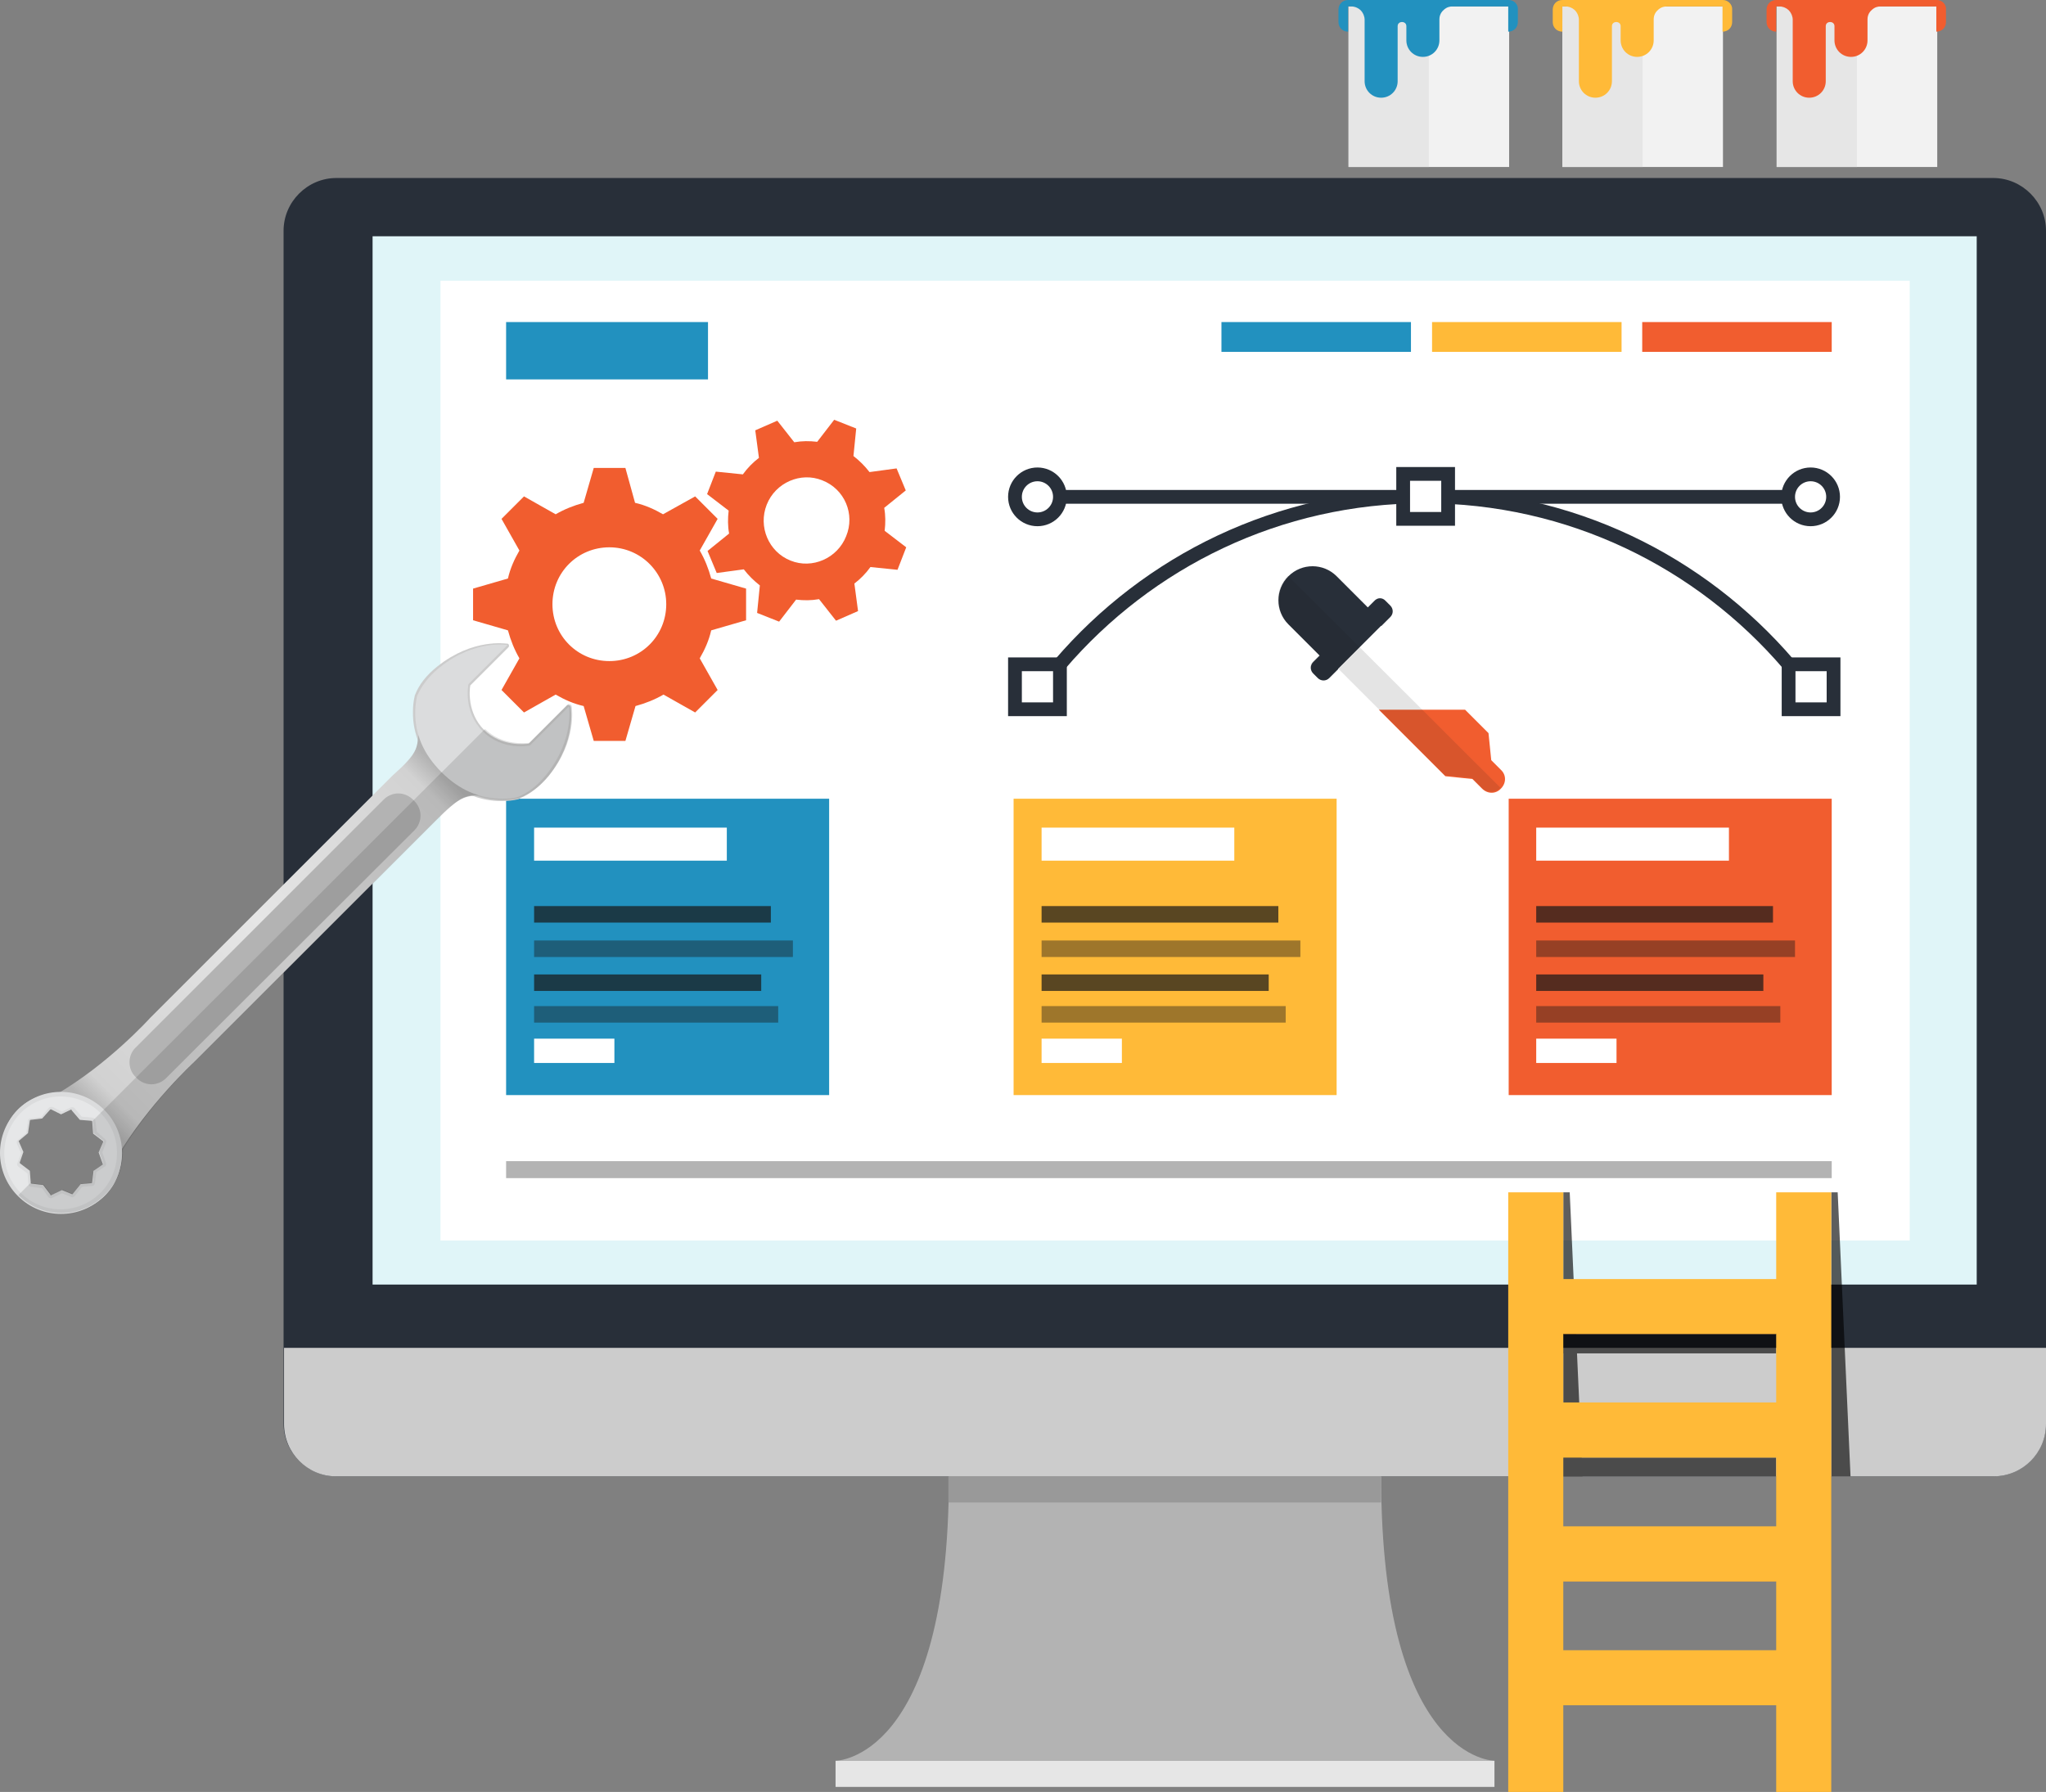 <?xml version="1.0" encoding="utf-8"?>
<!-- Generator: Adobe Illustrator 21.1.0, SVG Export Plug-In . SVG Version: 6.00 Build 0)  -->
<svg version="1.1" id="Layer_1" xmlns="http://www.w3.org/2000/svg" xmlns:xlink="http://www.w3.org/1999/xlink" x="0px" y="0px"
	 viewBox="0 0 445.9 390.6" style="enable-background:new 0 0 445.9 390.6;" xml:space="preserve">
<rect x="0" y="0" width="445.9" height="390.6" fill="#808080" stroke="none"/>
<style type="text/css">
	.st0{fill:#B3B3B3;}
	.st1{fill:#282F39;}
	.st2{fill:#CCCCCC;}
	.st3{fill:#E0F5F8;}
	.st4{fill:#FFFFFF;}
	.st5{fill:#E6E6E6;}
	.st6{fill:#999999;}
	.st7{fill:none;stroke:#282F39;stroke-width:3;stroke-miterlimit:10;}
	.st8{fill:#FFFFFF;stroke:#282F39;stroke-width:3;stroke-miterlimit:10;}
	.st9{fill:#2291BF;}
	.st10{opacity:0.72;fill:#1A1A1A;enable-background:new    ;}
	.st11{opacity:0.42;fill:#1A1A1A;enable-background:new    ;}
	.st12{fill:#FFBA38;}
	.st13{fill:#F15D2F;}
	.st14{opacity:0.63;}
	.st15{fill:#E59D35;}
	.st16{opacity:0.12;fill:#1A1A1A;enable-background:new    ;}
	.st17{fill:#F2F2F2;}
	.st18{fill:url(#SVGID_1_);}
	.st19{fill:#DBDCDD;}
	.st20{fill:#E6E7E8;}
	.st21{opacity:0.12;enable-background:new    ;}
</style>
<g>
	<path class="st0" d="M325.7,383.8H182.1c0,0,24.7,0,24.7-62c0-23.6,94.2-23.6,94.2,0C301,383.8,325.7,383.8,325.7,383.8z"/>
	<g>
		<path class="st1" d="M434.4,321.8H73.3c-6.3,0-11.5-5.2-11.5-11.5v-260c0-6.3,5.2-11.5,11.5-11.5h361.1c6.3,0,11.5,5.2,11.5,11.5
			v259.9C445.9,316.7,440.8,321.8,434.4,321.8z"/>
	</g>
	<path class="st2" d="M73.2,321.8h361.3c6.3,0,11.4-5.1,11.4-11.4v-16.6h-384v16.6C61.9,316.7,67,321.8,73.2,321.8z"/>
	<rect x="81.2" y="51.5" class="st3" width="349.6" height="228.5"/>
	<rect x="96" y="61.2" class="st4" width="320.2" height="209.2"/>
	<rect x="182.1" y="383.8" class="st5" width="143.6" height="5.7"/>
	<rect x="206.7" y="321.8" class="st6" width="94.3" height="5.7"/>
	<g>
		<line class="st7" x1="231" y1="108.3" x2="389.8" y2="108.3"/>
		<path class="st7" d="M389.8,144.8c-19.2-22.4-47.6-36.6-79.4-36.6s-60.2,14.2-79.4,36.6"/>
		<rect x="221.2" y="144.8" class="st7" width="9.8" height="9.8"/>
		<rect x="389.8" y="144.8" class="st7" width="9.8" height="9.8"/>
		<rect x="305.8" y="103.3" class="st8" width="9.8" height="9.8"/>
		<circle class="st7" cx="226.1" cy="108.3" r="4.9"/>
		<circle class="st7" cx="394.6" cy="108.3" r="4.9"/>
	</g>
	<rect x="110.3" y="253.1" class="st0" width="288.9" height="3.7"/>
	<g>
		<rect x="110.3" y="174.1" class="st9" width="70.4" height="64.6"/>
		<rect x="116.4" y="180.4" class="st4" width="42" height="7.2"/>
		<rect x="116.4" y="226.4" class="st4" width="17.5" height="5.3"/>
		<rect x="116.4" y="197.5" class="st10" width="51.6" height="3.6"/>
		<rect x="116.4" y="205" class="st11" width="56.4" height="3.6"/>
		<rect x="116.4" y="212.4" class="st10" width="49.5" height="3.6"/>
		<rect x="116.4" y="219.3" class="st11" width="53.2" height="3.6"/>
	</g>
	<g>
		<rect x="220.9" y="174.1" class="st12" width="70.4" height="64.6"/>
		<rect x="227" y="180.4" class="st4" width="42" height="7.2"/>
		<rect x="227" y="226.4" class="st4" width="17.5" height="5.3"/>
		<rect x="227" y="197.5" class="st10" width="51.6" height="3.6"/>
		<rect x="227" y="205" class="st11" width="56.4" height="3.6"/>
		<rect x="227" y="212.4" class="st10" width="49.5" height="3.6"/>
		<rect x="227" y="219.3" class="st11" width="53.2" height="3.6"/>
	</g>
	<g>
		<rect x="328.8" y="174.1" class="st13" width="70.4" height="64.6"/>
		<rect x="334.8" y="180.4" class="st4" width="42" height="7.2"/>
		<rect x="334.8" y="226.4" class="st4" width="17.5" height="5.3"/>
		<rect x="334.8" y="197.5" class="st10" width="51.6" height="3.6"/>
		<rect x="334.8" y="205" class="st11" width="56.4" height="3.6"/>
		<rect x="334.8" y="212.4" class="st10" width="49.5" height="3.6"/>
		<rect x="334.8" y="219.3" class="st11" width="53.2" height="3.6"/>
	</g>
	<g>
		<rect x="266.2" y="70.2" class="st9" width="41.3" height="6.5"/>
		<rect x="312.1" y="70.2" class="st12" width="41.3" height="6.5"/>
		<rect x="357.9" y="70.2" class="st13" width="41.3" height="6.5"/>
	</g>
	<rect x="110.3" y="70.2" class="st9" width="44" height="12.5"/>
	<g class="st14">
		<g>
			<polygon points="342.1,259.9 340.7,259.9 340.7,321.8 344.9,321.8 			"/>
		</g>
		<g>
			<polygon points="387.1,317.7 340.7,317.7 340.7,321.8 387.1,321.8 			"/>
		</g>
		<g>
			<polygon points="387.1,290.8 340.7,290.8 340.7,295 387.1,295 			"/>
		</g>
		<g>
			<polygon points="400.5,259.9 399.1,259.9 399.1,321.8 403.3,321.8 			"/>
		</g>
	</g>
	<rect x="340.7" y="369.3" class="st15" width="46.4" height="2.3"/>
	<rect x="340.7" y="342.4" class="st15" width="46.4" height="2.3"/>
	<rect x="340.7" y="315.4" class="st15" width="46.4" height="2.3"/>
	<rect x="340.7" y="288.5" class="st15" width="46.4" height="2.3"/>
	<path class="st12" d="M387.1,259.9v18.9h-46.4v-18.9h-12v18.9v12v15v11.9v15v12v15v12v18.9h12v-18.9h46.4v18.9h12v-18.9v-12v-15
		v-12v-15v-12v-15v-12v-18.8H387.1L387.1,259.9z M387.1,359.7h-46.4v-15h46.4V359.7z M387.1,332.7h-46.4v-15h46.4V332.7z
		 M387.1,305.7h-46.4v-15h46.4V305.7z"/>
	<g>
		<g>
			<path class="st1" d="M299.5,131l-1.4,1.4l-6.8-6.8c-2.9-2.9-7.6-2.9-10.5,0l0,0c-2.9,2.9-2.9,7.6,0,10.5l6.8,6.8l-1.4,1.4
				c-0.7,0.7-0.7,1.8,0,2.5l1,1c0.7,0.7,1.8,0.7,2.5,0l13.3-13.3c0.7-0.7,0.7-1.8,0-2.5l-1-1C301.3,130.2,300.2,130.2,299.5,131z"/>
		</g>
		<path class="st4" d="M291.6,145.8l23.4,23.4l5.9,0.6l2.1,2.1c1.2,1.2,3,1.2,4.1,0l0,0c1.2-1.2,1.2-3,0-4.1l-2.1-2.1l-0.6-5.9
			L301,136.4L291.6,145.8z"/>
		<path class="st13" d="M300.5,154.7l14.5,14.5l5.9,0.6l2.1,2.1c1.2,1.2,3,1.2,4.1,0l0,0c1.2-1.2,1.2-3,0-4.1l-2.1-2.1l-0.6-5.9
			l-5.1-5.1C319.4,154.7,300.5,154.7,300.5,154.7z"/>
		<path class="st16" d="M280.7,125.5c-2.9,2.9-2.9,7.6,0,10.5l6.8,6.8l-1.4,1.4c-0.7,0.7-0.7,1.8,0,2.5l1,1c0.7,0.7,1.8,0.7,2.5,0
			l2-2l8.8,8.8l14.5,14.5l5.9,0.6l2.1,2.1c1.2,1.2,3,1.2,4.1,0L280.7,125.5z"/>
	</g>
	<g>
		<rect x="293.9" y="1.4" class="st17" width="35" height="35"/>
		<rect x="293.9" y="1.4" class="st5" width="17.5" height="35"/>
		<rect x="340.5" y="1.4" class="st17" width="35" height="35"/>
		<rect x="340.5" y="1.4" class="st5" width="17.5" height="35"/>
		<rect x="387.2" y="1.4" class="st17" width="35" height="35"/>
		<rect x="387.2" y="1.4" class="st5" width="17.5" height="35"/>
		<g>
			<path class="st9" d="M313.9,4.4V4.2C313.9,4.4,313.9,4.4,313.9,4.4z"/>
			<path class="st9" d="M328.8,0h-35c-1.2,0-2.1,0.9-2.1,2.1v2.7c0,1.2,0.9,2.1,2.1,2.1V1.4h0.5h0.2c0.4,0,1.2,0.1,2,0.8
				c0.7,0.7,0.9,1.6,0.9,2v0.2v13.3c0,2,1.6,3.6,3.6,3.6s3.6-1.6,3.6-3.6V5.9V5.7c0-1.2,1.9-1.2,1.9,0v0.2v2.9c0,2,1.6,3.6,3.6,3.6
				s3.6-1.6,3.6-3.6V1.4l0,0v2.8c0-0.4,0.1-1.3,0.9-2c0.7-0.7,1.5-0.8,2-0.8h0.2h11.9v5.5c1.2,0,2.1-0.9,2.1-2.1V2.1
				C330.9,1,330,0,328.8,0z"/>
		</g>
		<g>
			<g>
				<path class="st12" d="M360.5,4.4V4.2C360.5,4.4,360.5,4.4,360.5,4.4z"/>
				<path class="st12" d="M375.5,0h-35c-1.2,0-2.1,0.9-2.1,2.1v2.7c0,1.2,0.9,2.1,2.1,2.1V1.4h0.5h0.2c0.4,0,1.2,0.1,2,0.8
					c0.7,0.7,0.9,1.6,0.9,2v0.2v13.3c0,2,1.6,3.6,3.6,3.6s3.6-1.6,3.6-3.6V5.9V5.7c0-1.2,1.9-1.2,1.9,0v0.2v2.9c0,2,1.6,3.6,3.6,3.6
					s3.6-1.6,3.6-3.6V1.4l0,0v2.8c0-0.4,0.1-1.3,0.9-2c0.7-0.7,1.5-0.8,2-0.8h0.2h11.9v5.5c1.2,0,2.1-0.9,2.1-2.1V2.1
					C377.6,1,376.6,0,375.5,0z"/>
			</g>
		</g>
		<g>
			<g>
				<path class="st13" d="M407.2,4.4V4.2C407.2,4.4,407.2,4.4,407.2,4.4z"/>
				<path class="st13" d="M422.1,0h-35c-1.2,0-2.1,0.9-2.1,2.1v2.7c0,1.2,0.9,2.1,2.1,2.1V1.4h0.5h0.2c0.4,0,1.2,0.1,2,0.8
					c0.7,0.7,0.9,1.6,0.9,2v0.2v13.3c0,2,1.6,3.6,3.6,3.6s3.6-1.6,3.6-3.6V5.9V5.7c0-1.2,1.9-1.2,1.9,0v0.2v2.9c0,2,1.6,3.6,3.6,3.6
					s3.6-1.6,3.6-3.6V1.4l0,0v2.8c0-0.4,0.1-1.3,0.9-2c0.7-0.7,1.5-0.8,2-0.8h0.2H422v5.5c1.2,0,2.1-0.9,2.1-2.1V2.1
					C424.2,1,423.3,0,422.1,0z"/>
			</g>
		</g>
	</g>
	<g>
		<g>
			<path class="st2" d="M90.4,151.6L90.4,151.6c-0.3,1.3-0.4,2.4-0.4,3.5c-0.1,5,2,9.6,5.9,13.6c4,4,8.6,6,13.6,5.9
				c1.1,0,2.3-0.1,3.5-0.4l0.1-0.1c2.3-0.9,4.5-2.6,6.4-4.9c6.2-7.7,4.9-14.8,4.9-15.1c-0.1-0.2-0.1-0.3-0.4-0.4s-0.4,0-0.5,0.1
				l-8.3,8.3c-0.8,0.1-5.9,0.7-9.7-3c-3.7-3.7-3.2-8.8-3-9.7l8.3-8.3c0.1-0.1,0.2-0.4,0.1-0.5s0-0.1-0.1-0.2s-0.1-0.1-0.3-0.1
				c-0.3,0-7.4-1.2-15.1,4.9C93,147.1,91.3,149.2,90.4,151.6z"/>
			
				<linearGradient id="SVGID_1_" gradientUnits="userSpaceOnUse" x1="-2349.846" y1="2250.054" x2="-2349.846" y2="2355.859" gradientTransform="matrix(-0.707 -0.707 0.707 -0.707 -3230.994 172.142)">
				<stop  offset="0" style="stop-color:#B3B3B3"/>
				<stop  offset="5.000000e-02" style="stop-color:#D1D1D1"/>
				<stop  offset="0.515" style="stop-color:#E6E6E6"/>
				<stop  offset="0.95" style="stop-color:#D2D2D2"/>
				<stop  offset="1" style="stop-color:#B3B3B3"/>
			</linearGradient>
			<path class="st18" d="M91.2,159.9c0.9,2.6,2.5,5.4,5.2,8.2c2.8,2.8,5.6,4.3,8.2,5.2c-3.3,0.3-4.3,0.2-9.5,5.4
				c-5.3,5.3-52.8,52.8-52.8,52.8s-10.1,9.3-16.8,20.7c-0.2-3.3-1.6-6.6-4.2-9.3c-2.5-2.5-5.9-3.9-9.3-4.2
				c11.5-6.6,20.7-16.8,20.7-16.8s47.4-47.4,52.8-52.8C91,164.2,90.9,163.2,91.2,159.9z"/>
			<path class="st0" d="M29.5,228.4l54.1-54.1c1.8-1.8,4.6-1.8,6.4,0l0.3,0.3c1.8,1.8,1.8,4.6,0,6.4l-54.1,54
				c-1.8,1.8-4.6,1.8-6.4,0l-0.3-0.3C27.8,233,27.8,230.1,29.5,228.4z"/>
			<path class="st19" d="M1.3,245.8c-2.7,6.5,0.6,12.8,2.7,14.8s8.3,5.4,14.8,2.7c4.2-1.8,6.2-5,7-7.4c1.6-4.9,0.4-10.2-3.2-13.8
				s-8.9-4.8-13.8-3.2C6.3,239.7,3.1,241.5,1.3,245.8z M10.9,241.9c0.1-0.1,0.1-0.1,0.2-0.1l2.2,1.1l2.1-1c0.1-0.1,0.2-0.1,0.2,0.1
				l1.8,2.1l2.5,0.2c0.1,0,0.2,0.1,0.2,0.2l0.2,2.6l2.1,1.6c0.1,0.1,0.1,0.1,0.1,0.2l-1,2.3l0.9,2.5c0.1,0.1,0,0.1-0.1,0.2l-1.9,1.3
				l-0.3,2.5c0,0.1-0.1,0.2-0.2,0.2l-2.3,0.2l-1.7,2.1c-0.1,0.1-0.1,0.1-0.2,0.1l-2.2-0.9l-2.3,1.1c-0.1,0.1-0.2,0.1-0.2-0.1
				l-1.6-2.1L6.9,258c-0.1,0-0.2-0.1-0.2-0.2l-0.2-2.6l-2.1-1.6c-0.1-0.1-0.1-0.1-0.1-0.2l0.8-2.3l-1-2.3c-0.1-0.1,0-0.1,0.1-0.2
				l1.9-1.6l0.4-2.7c0-0.1,0.1-0.2,0.2-0.2l2.5-0.3L10.9,241.9z"/>
			<path class="st20" d="M1.8,246c-2.8,6.6,1,12.7,2.5,14.3c1.6,1.6,7.6,5.4,14.3,2.5c4.2-1.8,5.9-4.9,6.7-7.1
				c1.6-4.5,0.5-9.7-3.1-13.3s-8.8-4.7-13.3-3.1C6.7,240,3.5,241.8,1.8,246z M6.6,243.8l2.4-0.3l1.6-2c0.2-0.2,0.6-0.3,0.9-0.2l2,1
				l1.9-0.9c0.3-0.1,0.6-0.1,0.8,0.1l1.6,1.9l2.3,0.2c0.1,0,0.4,0.1,0.5,0.2c0.1,0.1,0.1,0.3,0.2,0.5l0.3,2.4l1.8,1.6
				c0.2,0.2,0.4,0.5,0.2,0.8l-0.8,2.1l0.8,2.3c0.1,0.3,0,0.7-0.3,0.8l-1.8,1.2l-0.3,2.4c-0.1,0.4-0.3,0.6-0.6,0.6l-2.2,0.2l-1.6,2
				c-0.2,0.2-0.5,0.4-0.8,0.2l-2-0.8l-2.1,1c-0.3,0.1-0.6,0.1-0.9-0.2L9.2,259l-2.4-0.3c-0.4-0.1-0.6-0.3-0.6-0.6L6,255.8l-2-1.5
				c-0.2-0.2-0.4-0.5-0.2-0.8l0.8-2.1l-0.9-2.1c-0.1-0.3-0.1-0.6,0.2-0.8l1.8-1.5l0.4-2.5C6,244.1,6.3,243.8,6.6,243.8z"/>
			<path class="st19" d="M96.2,168.3c3.9,3.9,8.3,5.8,13.3,5.8c1.3,0,2.4-0.1,3.4-0.4c2-0.8,4.1-2.3,6.2-4.9
				c6.1-7.6,4.9-14.8,4.9-14.8l-8.5,8.5c0,0-5.9,1.3-10.3-3.1c-4.4-4.4-3.1-10.3-3.1-10.3l8.5-8.5c0,0-7.1-1.3-14.8,4.9
				c-2.6,2.1-4,4.2-4.9,6.2c-0.2,0.9-0.4,2.1-0.4,3.4C90.4,160,92.3,164.4,96.2,168.3z"/>
			<path class="st19" d="M22.7,241.9c5.2,5.2,5.2,13.6,0,18.8c-5.2,5.2-13.6,5.2-18.8,0c-5.2-5.2-5.2-13.6,0-18.8
				C9,236.7,17.5,236.7,22.7,241.9z M4.5,260c4.8,4.8,12.6,4.8,17.4,0c4.8-4.8,4.8-12.6,0-17.4c-4.8-4.8-12.6-4.8-17.4,0
				C-0.2,247.4-0.3,255.2,4.5,260z"/>
		</g>
		<path class="st21" d="M20.2,244.3c0,0,0.1,0.1,0,0.1l0.2,2.6l2.1,1.6c0.1,0.1,0.1,0.1,0.1,0.2l-1,2.3l0.9,2.5
			c0.1,0.1,0,0.1-0.1,0.2l-1.9,1.3l-0.3,2.5c0,0.1-0.1,0.2-0.2,0.2l-2.3,0.2l-1.7,2.1c-0.1,0.1-0.1,0.1-0.2,0.1l-2.2-0.9l-2.3,1.1
			c-0.1,0.1-0.2,0.1-0.2-0.1l-1.6-2.1L7,257.9c-0.1,0-0.2-0.1-0.2-0.2L4,260.5c5.2,5.2,13.5,5.2,18.7,0.1c1.3-1.2,2.1-2.5,2.8-3.7
			c1-2,1.3-4.2,1.3-6.4c6.6-10.7,15.7-19.1,15.7-19.1s47.4-47.4,52.8-52.8c4.4-4.4,5.9-5.2,8.1-5.3c2,0.7,4.1,1.1,6.3,1.1
			c1.1,0,2.3-0.1,3.5-0.4l0.1-0.1c2.3-0.9,4.5-2.6,6.4-4.9c6.2-7.7,4.9-14.8,4.9-15.1c-0.1-0.2-0.1-0.3-0.4-0.4s-0.4,0-0.5,0.1
			l-8.3,8.3c-0.8,0.1-5.9,0.7-9.7-3C105.6,159,20.2,244.3,20.2,244.3z"/>
	</g>
	<path class="st13" d="M136.3,102h-6.9l-2.2,7.6c-2.2,0.6-4.2,1.4-6.1,2.5l-6.9-3.9l-4.9,4.9l3.9,6.9c-1.1,1.9-2,3.9-2.5,6.1
		l-7.6,2.2v6.9l7.6,2.2c0.6,2.2,1.4,4.2,2.5,6.1l-3.9,6.9l4.9,4.9l6.9-3.9c1.9,1.1,3.9,2,6.1,2.5l2.2,7.6h6.9l2.2-7.6
		c2.2-0.6,4.2-1.4,6.1-2.5l6.9,3.9l4.9-4.9l-3.9-6.9c1.1-1.9,2-3.9,2.5-6.1l7.6-2.2v-6.9l-7.6-2.2c-0.6-2.2-1.4-4.2-2.5-6.1l3.9-6.9
		l-4.9-4.9l-7,3.9c-1.9-1.1-3.9-2-6.1-2.5L136.3,102z M145.2,131.7c0,6.9-5.5,12.4-12.4,12.4s-12.4-5.5-12.4-12.4
		c0-6.9,5.5-12.4,12.4-12.4C139.7,119.3,145.2,124.9,145.2,131.7z"/>
	<path class="st13" d="M186.6,93.4l-4.8-1.9l-3.7,4.8c-1.7-0.2-3.3-0.2-5,0.1l-3.7-4.7l-4.8,2.1l0.8,6c-1.3,1-2.5,2.2-3.5,3.6
		l-5.9-0.6l-1.9,4.9l4.7,3.6c-0.2,1.7-0.2,3.4,0.1,5l-4.7,3.8l2,4.8l5.9-0.8c1,1.3,2.2,2.5,3.5,3.5l-0.6,6l4.8,1.9l3.7-4.8
		c1.7,0.2,3.3,0.2,5-0.1l3.7,4.7l4.8-2.1l-0.8-6c1.3-1,2.5-2.2,3.5-3.6l5.9,0.6l1.9-4.9l-4.7-3.6c0.2-1.7,0.2-3.4-0.1-5l4.7-3.8
		l-2-4.8l-5.9,0.8c-1-1.3-2.2-2.5-3.5-3.5L186.6,93.4z M184.4,116.9c-1.9,4.8-7.4,7.2-12.1,5.3c-4.8-1.9-7.1-7.4-5.2-12.2
		s7.4-7.2,12.1-5.3C184.1,106.6,186.4,112.1,184.4,116.9z"/>
</g>
</svg>
